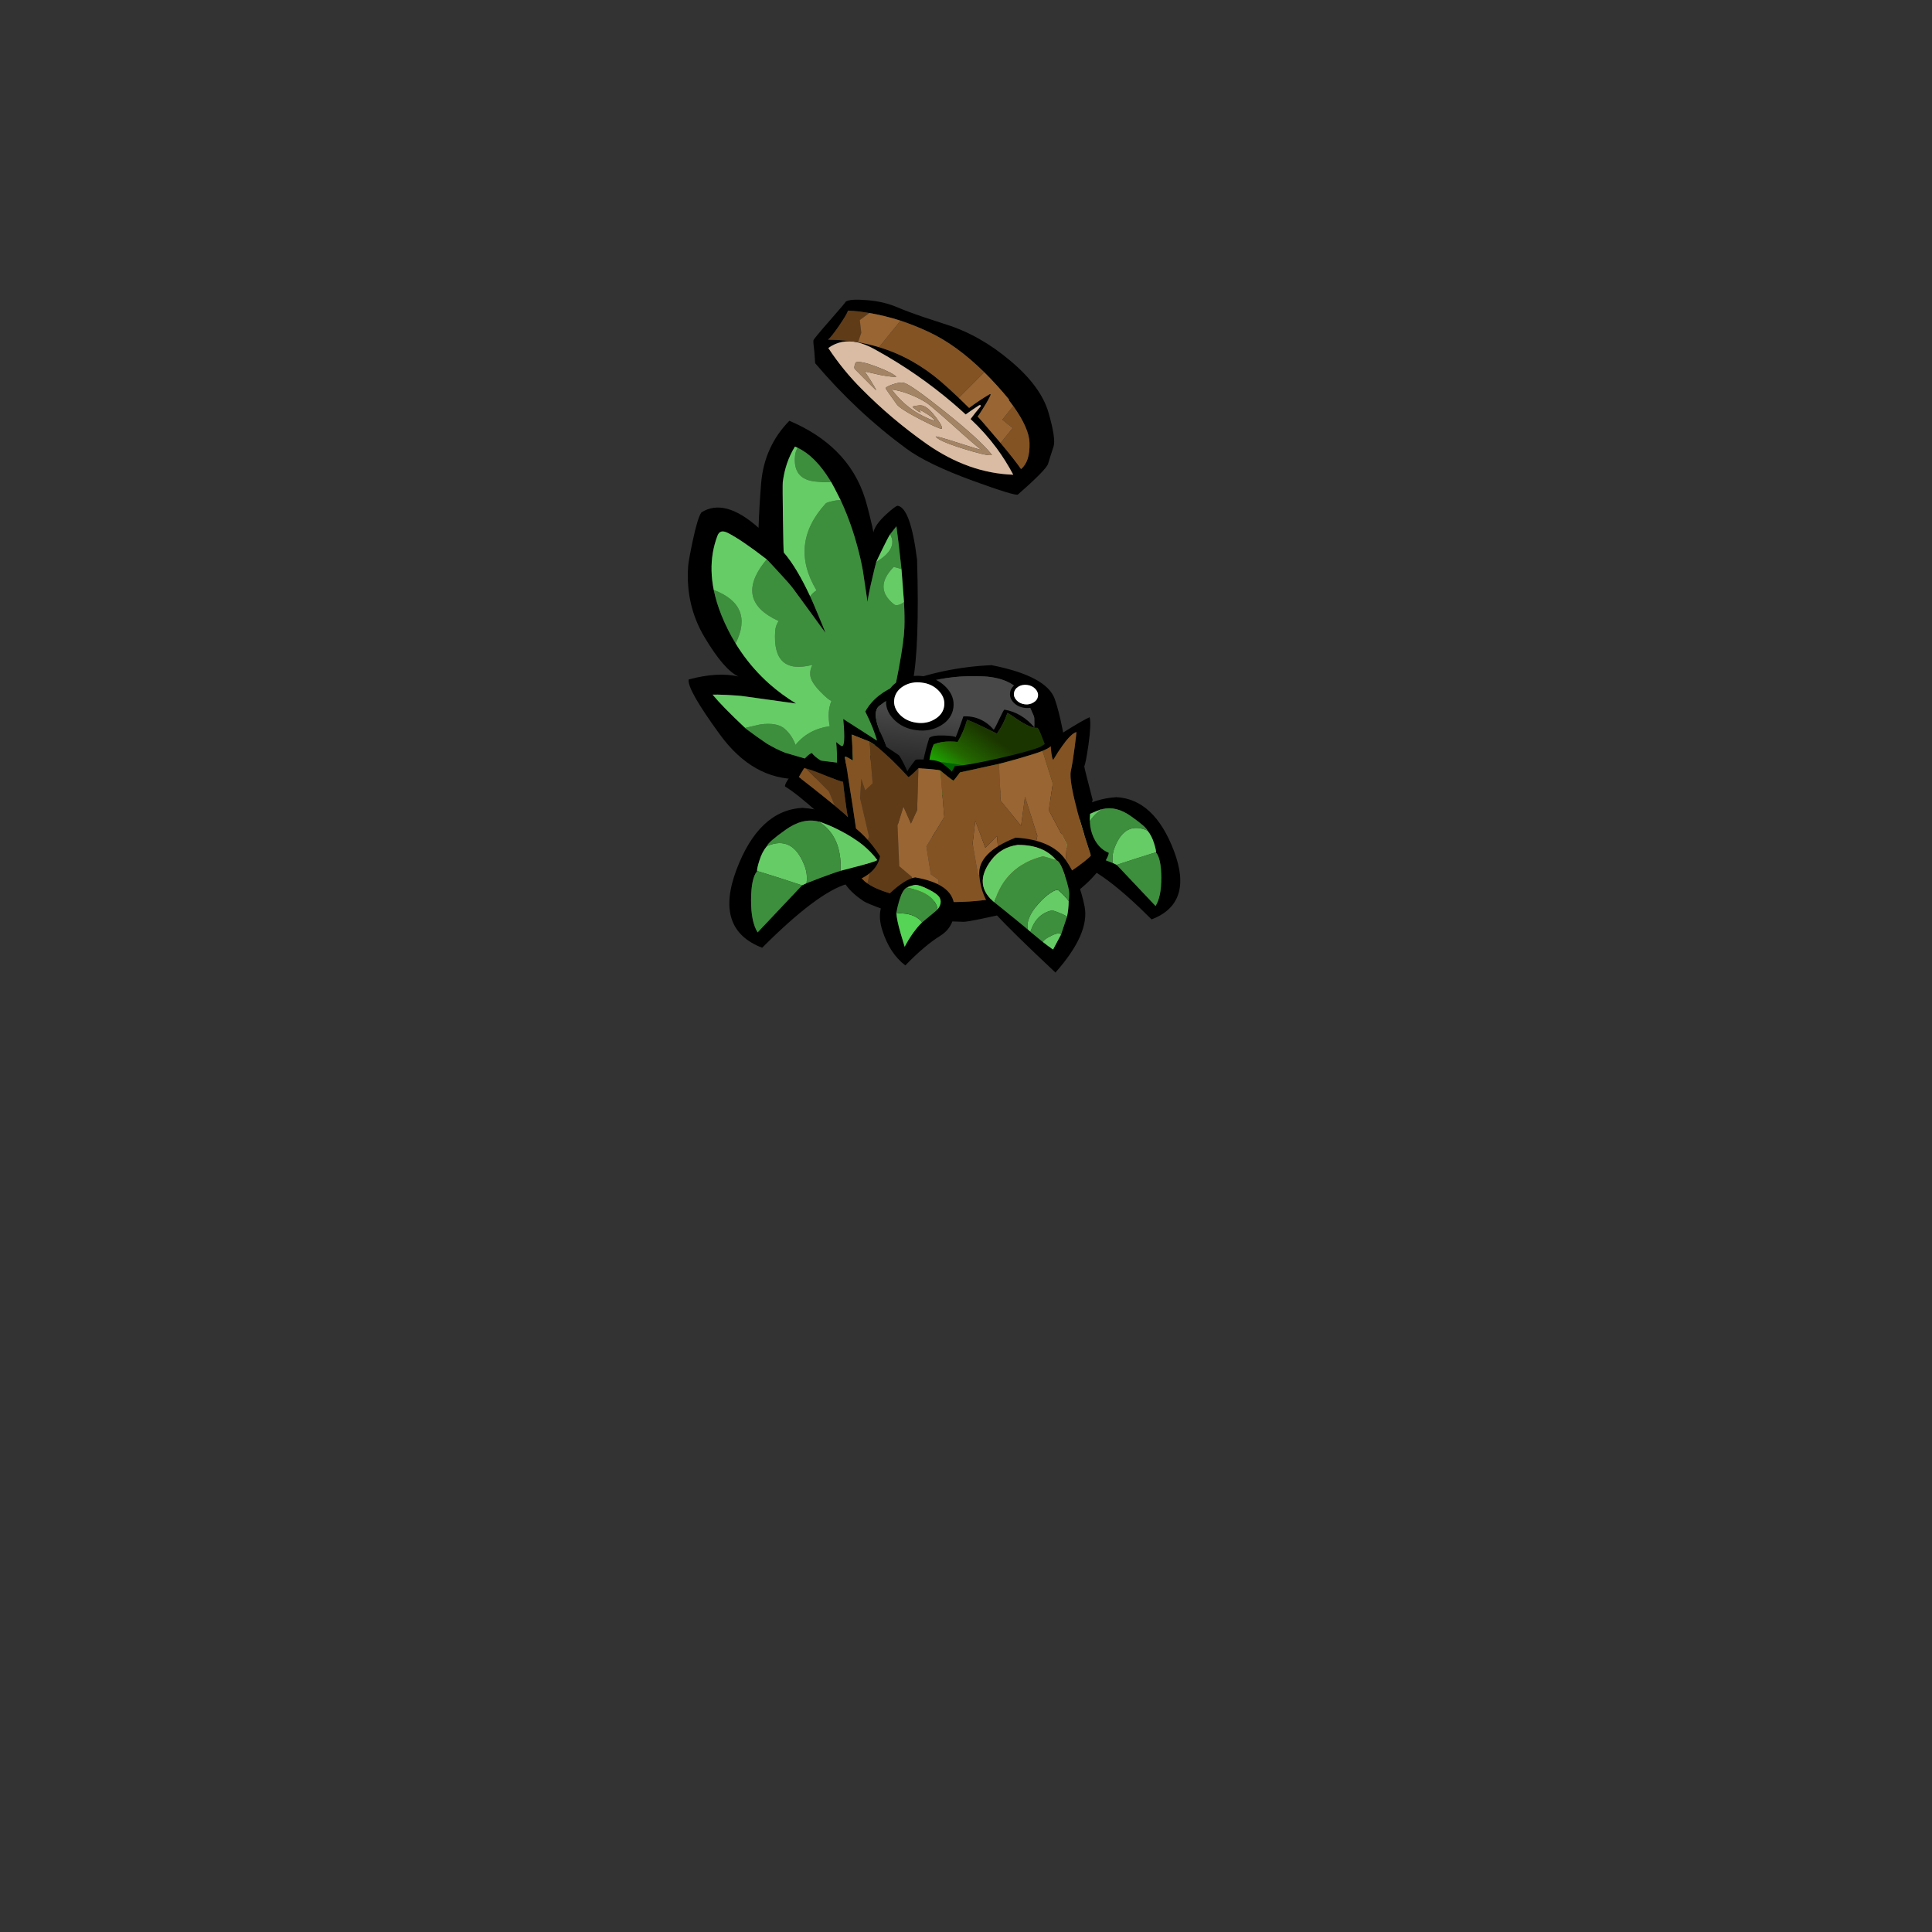 
<svg xmlns="http://www.w3.org/2000/svg" version="1.1" xmlns:xlink="http://www.w3.org/1999/xlink" preserveAspectRatio="none" x="0px" y="0px" width="1000px" height="1000px" viewBox="0 0 1000 1000">
<rect x="0" y="0" width="1000" height="1000" fill="#333333" stroke="none"/>
<defs>
<linearGradient id="Gradient_1" gradientUnits="userSpaceOnUse" x1="56.862" y1="24.562" x2="57.438" y2="86.938" spreadMethod="pad">
<stop  offset="0%" stop-color="#484848"/>

<stop  offset="100%" stop-color="#0F0F0F"/>
</linearGradient>

<linearGradient id="Gradient_2" gradientUnits="userSpaceOnUse" x1="87.625" y1="32.4" x2="53.675" y2="84" spreadMethod="pad">
<stop  offset="17.647%" stop-color="#1B3500"/>

<stop  offset="49.804%" stop-color="#236600"/>

<stop  offset="100%" stop-color="#12FF00"/>
</linearGradient>

<g id="stumper_legs_0_Layer0_0_FILL">
<path fill="#000000" stroke="none" d="
M 58.25 40.55
Q 73.598 36.208 75.35 26.15 60.4 2.85 35.25 1.15 12.711 2.31 1.05 33.15 -10.565 64.002 14.35 73.55 42.942 44.932 58.25 40.55
M 54.9 33.75
Q 52.5 34.4 44.7 37.3 37.4 40.05 37.3 40.15 36.1 40.7 35 41.25
L 12 65.6
Q 8.55 60.15 8.6 48.8 8.65 37.5 11.75 33.9 11.5 32.9 12.9 28.45 14.3 23.9 16.8 20.95 17.5 18.85 26.4 12.55 35.3 6.15 43.6 8.25 43.9 8.2 47.1 9.45 51.2 11.05 55.2 13.15 67.7 19.65 73.8 28 75.65 28.45 54.9 33.75 Z"/>

<path fill="#66CC66" stroke="none" d="
M 12.9 28.45
Q 11.5 32.9 11.75 33.9 11.8 33.75 23.4 37.45 29.2 39.35 35 41.25 36.1 40.7 37.3 40.15 38 35.4 36.2 30.9 30.1 15.15 16.8 20.95 14.3 23.9 12.9 28.45
M 43.6 8.25
Q 55.75 15.8 54.9 33.75 75.65 28.45 73.8 28 67.7 19.65 55.2 13.15 51.2 11.05 47.1 9.45 43.9 8.2 43.6 8.25 Z"/>

<path fill="#3D8E3D" stroke="none" d="
M 11.75 33.9
Q 8.65 37.5 8.6 48.8 8.55 60.15 12 65.6
L 35 41.25
Q 29.2 39.35 23.4 37.45 11.8 33.75 11.75 33.9
M 54.9 33.75
Q 55.75 15.8 43.6 8.25 35.3 6.15 26.4 12.55 17.5 18.85 16.8 20.95 30.1 15.15 36.2 30.9 38 35.4 37.3 40.15 37.4 40.05 44.7 37.3 52.5 34.4 54.9 33.75 Z"/>
</g>

<g id="stumper_leaves_0_Layer0_0_FILL">
<path fill="#000000" stroke="none" d="
M 116.4 46.1
Q 116.804 30.871 110 17.5 103.908 5.473 92 -5.05 75.536 3.399 68 20.75 63.5 31.2 59.3 42.45 47.646 22.055 33.75 25.5 31 27.55 24.8 38.1 19.6 46.95 18.45 49.7 10.64 68.413 14.85 87.5 19.065 106.638 25 112.15 15.564 106.391 0.1 105.45 -2.445 109.824 6.35 137.55 15.158 165.328 37.95 172.5 53.2 177.25 71.2 178.75 83.65 169.15 87.6 166.05 105.05 151.6 109.6 143.65 118.8 127.55 131.9 84.2 137.223 57.687 131.3 54.5 130.35 54.05 124.1 56.85 117.05 60 114.95 63.55 115.3 61.8 115.85 55 116.35 48.65 116.4 46.1
M 91.55 9.5
Q 91.602 9.548 91.65 9.6 98.92 16.511 102.25 30.95 102.387 31.464 102.5 31.95 103.05 34.5 104.15 42.4 105.051 50.234 105.05 58.3
L 105.05 58.3
Q 105.073 63.119 104.75 68 104.406 74.223 103.5 80.55
L 100.65 96.75
Q 101.7 94.3 106.5 86.5 110.65 79.75 111.5 78.55 111.6 78.35 116.35 73.5 121.35 68.4 122.85 67.25
L 127.25 64.35
Q 125.327 74.331 123.45 82.75 123.083 84.532 122.7 86.25 121.5 91.25 118.55 102.75 116.482 110.22 114.5 115.5 112.15 121.8 105.05 134.6 101.5 141 98.35 146.2 96.656 148.766 94.8 151.3 90.25 157.55 72.85 177.1
L 44.6 163.65
Q 44.3 163.5 35.45 157.3 31.518 153.974 27.9 149.75 27.45 149.2 24.35 145 21.15 140.6 20.25 139.25 20.054 138.9 19.8 138.5
L 19.85 138.5
Q 12.129 124.162 9.35 116.85 10.8 117.2 16.25 119.3 22.15 121.6 24.6 122.85
L 48.85 134.9
Q 43.23 128.178 39 120.9 33.389 111.117 30.3 100.3 29.61 97.926 29.05 95.45 27.264 87.718 26.75 79.45 26.299 72.13 27.1 65.6 27.739 60.511 29.15 55.9 31.936 46.857 37.7 39.75 38.961 38.095 40.45 38.2 41.808 38.334 43.35 39.9 48.75 45.3 58.15 59.3 58.35 59.55 61.65 66.9 65.35 75 66.35 78.1
L 70.8 92.05
Q 72.924 98.677 74.9 105 75 104.85 74.35 95.9 73.7 86.95 73.4 84.6 71.495 68.023 67.65 58.75
L 67.65 58.7
Q 67.55 58.4 72.7 42.25 77.9 25.9 78.7 24 83.192 14.652 90.5 8.55 91.039 9.001 91.55 9.5 Z"/>

<path fill="#3D8E3D" stroke="none" d="
M 29.05 95.45
Q 44.545 80.004 27.1 65.6 26.299 72.13 26.75 79.45 27.264 87.718 29.05 95.45
M 100 41.5
Q 97 41.15 96.25 41.55 71.45 55.4 77.5 82.7 75.114 83.284 73.4 84.6 73.7 86.95 74.35 95.9 75 104.85 74.9 105 72.924 98.677 70.8 92.05
L 66.35 78.1
Q 65.35 75 61.65 66.9 58.35 59.55 58.15 59.3 57.446 59.684 56.6 60.25 35.4 74.3 53.85 91.5 51.6 93.3 50.55 95.8 41.7 117.1 63.3 118.6 61.15 120.55 60.5 123.25 59.65 126.7 62.75 133.1 65.25 138.25 66.65 139.45 62.612 144.186 61.7 151.55 50.55 149.55 41.8 155.15 41.7 149.95 39.2 145.55 36.55 140.95 27.95 139.3 20.455 138.602 19.85 138.5
L 19.8 138.5
Q 20.054 138.9 20.25 139.25 21.15 140.6 24.35 145 27.45 149.2 27.9 149.75 31.518 153.974 35.45 157.3 44.3 163.5 44.6 163.65
L 72.85 177.1
Q 90.25 157.55 94.8 151.3 96.656 148.766 98.35 146.2 101.5 141 105.05 134.6 112.15 121.8 114.5 115.5 116.482 110.22 118.55 102.75 117.85 103.2 116.15 103.3 113.95 103.4 113.25 102.3 105.75 90.75 119.25 83.85 121.233 85.045 122.7 86.25 123.083 84.532 123.45 82.75 125.327 74.331 127.25 64.35
L 122.85 67.25
Q 124.5 75.676 111.5 78.55 110.65 79.75 106.5 86.5 101.7 94.3 100.65 96.75
L 103.5 80.55
Q 104.406 74.223 104.75 68 105.073 63.119 105.05 58.3
L 105.05 58.3
Q 105.051 50.234 104.15 42.4 103 41.8 100 41.5
M 91.65 9.6
Q 90.018 10.885 89.05 13.05 84 24.3 94.9 29.1 99.634 31.207 102.5 31.95 102.387 31.464 102.25 30.95 98.92 16.511 91.65 9.6 Z"/>

<path fill="#66CC66" stroke="none" d="
M 40.45 38.2
Q 38.961 38.095 37.7 39.75 31.936 46.857 29.15 55.9 27.739 60.511 27.1 65.6 44.545 80.004 29.05 95.45 29.61 97.926 30.3 100.3 33.389 111.117 39 120.9 43.23 128.178 48.85 134.9
L 24.6 122.85
Q 22.15 121.6 16.25 119.3 10.8 117.2 9.35 116.85 12.129 124.162 19.85 138.5 20.455 138.602 27.95 139.3 36.55 140.95 39.2 145.55 41.7 149.95 41.8 155.15 50.55 149.55 61.7 151.55 62.612 144.186 66.65 139.45 65.25 138.25 62.75 133.1 59.65 126.7 60.5 123.25 61.15 120.55 63.3 118.6 41.7 117.1 50.55 95.8 51.6 93.3 53.85 91.5 35.4 74.3 56.6 60.25 57.446 59.684 58.15 59.3 48.75 45.3 43.35 39.9 41.808 38.334 40.45 38.2
M 122.7 86.25
Q 121.233 85.045 119.25 83.85 105.75 90.75 113.25 102.3 113.95 103.4 116.15 103.3 117.85 103.2 118.55 102.75 121.5 91.25 122.7 86.25
M 116.35 73.5
Q 111.6 78.35 111.5 78.55 124.5 75.676 122.85 67.25 121.35 68.4 116.35 73.5
M 89.05 13.05
Q 90.018 10.885 91.65 9.6 91.602 9.548 91.55 9.5 91.039 9.001 90.5 8.55 83.192 14.652 78.7 24 77.9 25.9 72.7 42.25 67.55 58.4 67.65 58.7
L 67.65 58.75
Q 71.495 68.023 73.4 84.6 75.114 83.284 77.5 82.7 71.45 55.4 96.25 41.55 97 41.15 100 41.5 103 41.8 104.15 42.4 103.05 34.5 102.5 31.95 99.634 31.207 94.9 29.1 84 24.3 89.05 13.05 Z"/>
</g>

<g id="stumper_body_3_Layer1_0_FILL">
<path fill="#000000" stroke="none" d="
M 114.85 89.9
Q 120.004 82.333 113.25 50.75 106.548 19.217 100.8 4.95 95.1 -9.306 65.6 -11.7 40.2 -6.15 18.25 9.05 6.95 16.9 3.15 28.95 14.511 49.866 14.65 63.75 14.792 77.638 15 86.3 15.253 94.954 29.2 99.45 66.152 111.5 87.9 104.5 109.695 97.506 114.85 89.9
M 105.65 83.5
Q 105.65 87.8 102.3 89.5 92.45 94.4 81.85 97.7 43.25 109.6 16.7 86.35 22.806 61.105 14.35 45.15 5.898 29.198 10.1 24.05 30.1 -0.45 62 -3.75 78.8 -5.45 86.1 7.9 105.65 43.6 105.65 83.5 Z"/>

<path fill="url(#Gradient_1)" stroke="none" d="
M 102.3 89.5
Q 105.65 87.8 105.65 83.5 105.65 43.6 86.1 7.9 78.8 -5.45 62 -3.75 30.1 -0.45 10.1 24.05 5.898 29.198 14.35 45.15 22.806 61.105 16.7 86.35 43.25 109.6 81.85 97.7 92.45 94.4 102.3 89.5 Z"/>
</g>

<g id="stumper_body_3_Layer0_0_FILL">
<path fill="#000000" stroke="none" d="
M 48.65 18.95
Q 48.65 11.6 43.45 6.4 38.25 1.2 30.9 1.2 23.55 1.2 18.35 6.4 13.15 11.6 13.15 18.95 13.15 26.3 18.35 31.5 23.55 36.7 30.9 36.7 38.25 36.7 43.45 31.5 48.65 26.3 48.65 18.95
M 30.55 5.45
Q 36 5.45 39.85 9.3 43.75 13.2 43.75 18.65 43.75 24.1 39.85 27.95 36 31.85 30.55 31.85 25.1 31.85 21.2 27.95 17.35 24.1 17.35 18.65 17.35 13.2 21.2 9.3 25.1 5.45 30.55 5.45
M 91.2 13.8
Q 90.85 13.95 91.4 18.2 92.1 23.55 92.1 24.95 84.6 16.45 75.3 15.95 74.9 16.25 73.5 21.7 71.9 28.05 71.15 29.85 63.8 21.8 54.45 23.75 54.35 24.05 53.4 29.8 52.35 35.85 51.85 37.95 51.3 37.15 45.6 37.8 39.5 38.55 38.15 40.65 37.052 48.392 36.65 55.35 35.762 70.734 38.25 82.5 72.5 68.4 111.4 65.2 109.25 56.1 105.6 45.15 98.35 23.35 91.2 13.8
M 93.65 24.95
Q 95.1 25.85 100.55 39.55 106.2 53.8 107.55 61.05 99.265 61.4 91.15 62.65 64.629 66.879 40.25 81.1 39.7 74.2 39.6 64.75 39.549 59.727 39.7 55.75 39.964 48.004 40.95 44.35 44.55 41.85 49.25 41.15 51.55 40.8 53.2 40.8 55.7 33.6 56.6 25.7 59.9 26.55 66.85 29.5 73.05 32.15 73.05 32.1 75.95 25.3 77.1 17.9 77.65 17.9 84.05 22 90.9 25.9 93.65 24.95
M 91.7 -1.5
Q 89.2 -4 85.65 -4 82.1 -4 79.6 -1.5 77.1 1 77.1 4.55 77.1 8.1 79.6 10.6 82.1 13.1 85.65 13.1 89.2 13.1 91.7 10.6 94.2 8.1 94.2 4.55 94.2 1 91.7 -1.5
M 85.5 -1.95
Q 88.1 -1.95 89.95 -0.1 91.85 1.8 91.85 4.4 91.85 7.05 89.95 8.9 88.1 10.8 85.5 10.8 82.85 10.8 81 8.9 79.15 7.05 79.15 4.4 79.15 1.8 81 -0.1 82.85 -1.95 85.5 -1.95 Z"/>

<path fill="#FFFFFF" stroke="none" d="
M 39.85 9.3
Q 36 5.45 30.55 5.45 25.1 5.45 21.2 9.3 17.35 13.2 17.35 18.65 17.35 24.1 21.2 27.95 25.1 31.85 30.55 31.85 36 31.85 39.85 27.95 43.75 24.1 43.75 18.65 43.75 13.2 39.85 9.3
M 89.95 -0.1
Q 88.1 -1.95 85.5 -1.95 82.85 -1.95 81 -0.1 79.15 1.8 79.15 4.4 79.15 7.05 81 8.9 82.85 10.8 85.5 10.8 88.1 10.8 89.95 8.9 91.85 7.05 91.85 4.4 91.85 1.8 89.95 -0.1 Z"/>

<path fill="#006600" stroke="none" d="
M 39.6 64.75
Q 39.7 74.2 40.25 81.1 64.629 66.879 91.15 62.65 61.99 53.189 39.7 55.75 39.549 59.727 39.6 64.75 Z"/>

<path fill="url(#Gradient_2)" stroke="none" d="
M 100.55 39.55
Q 95.1 25.85 93.65 24.95 90.9 25.9 84.05 22 77.65 17.9 77.1 17.9 75.95 25.3 73.05 32.1 73.05 32.15 66.85 29.5 59.9 26.55 56.6 25.7 55.7 33.6 53.2 40.8 51.55 40.8 49.25 41.15 44.55 41.85 40.95 44.35 39.964 48.004 39.7 55.75 61.99 53.189 91.15 62.65 99.265 61.4 107.55 61.05 106.2 53.8 100.55 39.55 Z"/>
</g>

<g id="stumper_stump_0_Layer1_0_FILL">
<path fill="#000000" stroke="none" d="
M 160.1 13.05
Q 156.75 14.15 145.5 19.95 137.45 24.1 133.85 26.05 133.637 26.189 133.6 26.2 128.1 28.05 111.2 30.45 94.3 32.8 88.5 32.55 86.9 35.05 86.75 35.3 86.25 34.45 84.1 32.4 81.9 30.3 80.9 29.7 78.95 28.6 73.85 27.95 69.85 27.45 68.7 27.55 68.4 27.65 66.35 30 64.25 32.4 63.95 33 63.85 33.15 63.8 33.25 62.45 29 60.35 24.85 60 24.1 33 3.55 33.15 19.15 30.75 17.3 29.275 16.116 28.35 15.15 28.571 19.099 27.65 28.95 17.7 23.65 15.4 19.8 13.65 19.7 6.65 27 -0.3 34.35 0.1 35.85 5.8 39.95 16.6 51.4 27.2 62.7 24.8 60.2 26.05 72.15 25.3 81.2 24.575 89.467 35.85 98.4 37.4 99.6 45.7 103.45 56.25 108.35 63.1 109.8 65.2 110.3 73.7 111.55 82.55 112.85 86.4 113.2 89.7 113.5 114.6 109.8 139.8 106.1 142.3 104.7 151.6 99.6 158.45 92.2 163.8 86.4 164.2 83.8 158.438 80.879 156.45 73.4 154.464 65.968 158.15 55.8 155.372 39.991 155.25 38.2 156.2 36.5 158.35 27.1 160.75 16.45 160.1 13.05
M 134.4 28.4
Q 137.482 27.372 138.85 26.35 138.75 27.45 138.9 30.1 139.1 33.3 139.55 33.4 142.35 29.45 144.9 26.5 149.95 20.65 152.65 20.15 152.65 20.6 151.15 27.7 149.4 35.9 148.15 39.9 146.6 44.85 150.5 64.7 152.5 74.65 154.9 84.5 152.5 86.85 143.75 91.75 135.7 96.2 133.25 97 125.949 99.489 117.05 100.95 115.6 101.25 110.25 101.85 105.55 102.45 104.35 102.5 102.631 102.652 100.9 102.75 86.305 103.598 72.9 101.5 67.564 100.701 62.4 99.4 58.685 98.479 55.05 97.3 43.605 93.583 38.5 89.35 32.336 84.318 35.4 78.55 35.75 71.5 34.15 48.75 32.5 25.95 32.2 23.5 32.05 22.5 34 23.85 36.15 25.35 36.2 25.3 36.75 13.15 36.7 11.9 36.95 12 45.35 16.2 45.375 16.214 45.4 16.2 49.05 18.35 56.8 27.3 60.7 31.8 64.05 36.15 64.5 36.35 67.05 34.25 69.65 32.15 69.65 32.1 72.3 32.4 76.4 33.15 80.6 33.9 80.9 34.25 81.8 35.2 84.1 37.35 86.85 39.9 87.25 39.95 87.7 39.65 90.9 36 91.719 35.952 111.4 33.25 112.45 33.15 121.45 31.4 131.6 29.35 134.4 28.4
M 7.6 31.55
Q 7.65 31.5 7.7 31.4 8.15 30.65 10.7 27.2 11.111 27.271 11.7 27.45 14.454 28.341 21.15 31.75 29.1 35.8 30.2 35.9 30.25 39.35 30.55 45.1 30.9 52.4 31.25 54.4 30.333 53.101 24.9 47.8 23.247 46.203 21.15 44.2 14.55 37.9 7.6 31.55 Z"/>

<path fill="#5F3B18" stroke="none" d="
M 30.2 35.9
Q 29.1 35.8 21.15 31.75 14.454 28.341 11.7 27.45
L 22.55 40.35 24.9 47.8
Q 30.333 53.101 31.25 54.4 30.9 52.4 30.55 45.1 30.25 39.35 30.2 35.9
M 45.4 37.95
L 41.25 41.25 39.75 35.1 38.3 45.05 41.3 65.35 38.25 70.8 41.05 80.6 38.5 89.35
Q 43.605 93.583 55.05 97.3 58.685 98.479 62.4 99.4
L 61.65 87.85 55.6 81.8 56.45 60.7 60.3 51.2 63.45 60.3 67.2 53.65 69.65 32.1
Q 69.65 32.15 67.05 34.25 64.5 36.35 64.05 36.15 60.7 31.8 56.8 27.3 49.05 18.35 45.4 16.2
L 45.4 37.95 Z"/>

<path fill="#835324" stroke="none" d="
M 7.7 31.4
Q 7.65 31.5 7.6 31.55 14.55 37.9 21.15 44.2 23.247 46.203 24.9 47.8
L 22.55 40.35 11.7 27.45
Q 11.111 27.271 10.7 27.2 8.15 30.65 7.7 31.4
M 45.4 16.2
Q 45.375 16.214 45.35 16.2 36.95 12 36.7 11.9 36.75 13.15 36.2 25.3 36.15 25.35 34 23.85 32.05 22.5 32.2 23.5 32.5 25.95 34.15 48.75 35.75 71.5 35.4 78.55 32.336 84.318 38.5 89.35
L 41.05 80.6 38.25 70.8 41.3 65.35 38.3 45.05 39.75 35.1 41.25 41.25 45.4 37.95 45.4 16.2
M 87.25 39.95
Q 86.85 39.9 84.1 37.35 81.8 35.2 80.9 34.25
L 80.9 58.4 70.45 72.75 71.55 87.35 75.3 90.45 72.9 101.5
Q 86.305 103.598 100.9 102.75
L 100.7 93.85 95.85 89.35 94.4 73.25 96.75 61.55 100.8 75.95 107.3 70.35 107.3 97.05 104.35 102.5
Q 105.55 102.45 110.25 101.85 115.6 101.25 117.05 100.95
L 118.95 83.6 123 88.9 128.1 72.05 123.4 51.35 120.15 66.15 110.65 52.3 111.4 33.25
Q 91.719 35.952 90.9 36 87.7 39.65 87.25 39.95
M 138.85 26.35
Q 137.482 27.372 134.4 28.4
L 138.3 45.7 135.1 59.25 142.95 77.55 140.95 91.25 136.35 82.6 133.25 97
Q 135.7 96.2 143.75 91.75 152.5 86.85 154.9 84.5 152.5 74.65 150.5 64.7 146.6 44.85 148.15 39.9 149.4 35.9 151.15 27.7 152.65 20.6 152.65 20.15 149.95 20.65 144.9 26.5 142.35 29.45 139.55 33.4 139.1 33.3 138.9 30.1 138.75 27.45 138.85 26.35 Z"/>

<path fill="#986533" stroke="none" d="
M 80.9 34.25
Q 80.6 33.9 76.4 33.15 72.3 32.4 69.65 32.1
L 67.2 53.65 63.45 60.3 60.3 51.2 56.45 60.7 55.6 81.8 61.65 87.85 62.4 99.4
Q 67.564 100.701 72.9 101.5
L 75.3 90.45 71.55 87.35 70.45 72.75 80.9 58.4 80.9 34.25
M 95.85 89.35
L 100.7 93.85 100.9 102.75
Q 102.631 102.652 104.35 102.5
L 107.3 97.05 107.3 70.35 100.8 75.95 96.75 61.55 94.4 73.25 95.85 89.35
M 138.3 45.7
L 134.4 28.4
Q 131.6 29.35 121.45 31.4 112.45 33.15 111.4 33.25
L 110.65 52.3 120.15 66.15 123.4 51.35 128.1 72.05 123 88.9 118.95 83.6 117.05 100.95
Q 125.949 99.489 133.25 97
L 136.35 82.6 140.95 91.25 142.95 77.55 135.1 59.25 138.3 45.7 Z"/>
</g>

<g id="stumper_lil_lieg_0_Layer0_0_FILL">
<path fill="#000000" stroke="none" d="
M 18.25 0
Q 13.15 0.8 5.3 8.1 -2.6 15.4 1.25 27.4 5.05 39.4 13.15 45.55 23.05 35.3 31.25 30.2 39.45 25.05 38.4 14.2 37.3 3.3 18.25 0
M 26 19.85
Q 22.45 22.75 21.8 23.3 17.034 27.967 12.8 35.9 11.75 32.6 10.75 29.05 8.65 21.9 8.5 18.25 8.95 15.5 9.85 12.45 11.65 6.4 13.9 5.25 15.829 4.257 18.4 3.85 20.65 3.95 25.15 6.2 30.05 8.65 31 10.7 32.305 13.564 29.85 16.55 29.35 17.15 26 19.85 Z"/>

<path fill="#55D455" stroke="none" d="
M 13.7 18.8
Q 8.55 18.45 8.5 18.25 8.65 21.9 10.75 29.05 11.75 32.6 12.8 35.9 17.034 27.967 21.8 23.3 19.4 19.85 13.7 18.8
M 29.85 16.55
Q 32.305 13.564 31 10.7 30.05 8.65 25.15 6.2 20.65 3.95 18.4 3.85 15.829 4.257 13.9 5.25 28.469 8.07 29.85 16.55 Z"/>

<path fill="#3D8E3D" stroke="none" d="
M 21.8 23.3
Q 22.45 22.75 26 19.85 29.35 17.15 29.85 16.55 28.469 8.07 13.9 5.25 11.65 6.4 9.85 12.45 8.95 15.5 8.5 18.25 8.55 18.45 13.7 18.8 19.4 19.85 21.8 23.3 Z"/>
</g>

<g id="stumper_legs_1_Layer0_0_FILL">
<path fill="#000000" stroke="none" d="
M 41.2 5.2
Q 35.151 16.118 33.85 30.35 32.538 44.629 52.4 62.8 72.503 39.551 79.55 30.05 86.597 20.6 86.35 8.75 86.154 -3.05 65.6 -8.75 47.304 -5.716 41.2 5.2
M 42.3 13.35
Q 44.027 5.629 45.9 5.1 51.668 -3.599 65 -4.9 73.55 -4.6 79.25 1.4 90.528 13.324 79.5 23.95 69.559 33.676 64.25 39.2
L 63.1 40.45
Q 63 40.55 57.25 46.4 56.8 46.85 54.8 48.7 52.4 50.9 52.35 50.8
L 47.5 43.6
Q 47.449 43.514 47.4 43.4
L 43.4 34.6
Q 42.192 30.787 41.75 26.8 41.767 26.721 41.15 23.9 40.576 21.123 42.3 13.35 Z"/>

<path fill="#66CC66" stroke="none" d="
M 57.25 46.4
Q 56.613 45.126 52.6 43.65 48.1 42 47.5 43.6
L 52.35 50.8
Q 52.4 50.9 54.8 48.7 56.8 46.85 57.25 46.4
M 50.7 21.55
Q 47.25 19.75 46.3 20.75 43.37 23.791 41.75 26.8 42.192 30.787 43.4 34.6 46.287 32.503 50.7 30.6 57.25 31.3 61.05 36.8 62.062 38.24 63.1 40.45
L 64.25 39.2
Q 65.057 33.56 57.6 26.6 54.15 23.35 50.7 21.55
M 80.05 23.35
Q 79.795 23.67 79.5 23.95 90.528 13.324 79.25 1.4 73.55 -4.6 65 -4.9 51.668 -3.599 45.9 5.1 48.969 3.599 52.55 2.3 72.366 5.171 80.05 23.35 Z"/>

<path fill="#3D8E3D" stroke="none" d="
M 50.7 30.6
Q 46.287 32.503 43.4 34.6
L 47.4 43.4
Q 47.449 43.514 47.5 43.6 48.1 42 52.6 43.65 56.613 45.126 57.25 46.4 63 40.55 63.1 40.45 62.062 38.24 61.05 36.8 57.25 31.3 50.7 30.6
M 79.5 23.95
Q 79.795 23.67 80.05 23.35 72.366 5.171 52.55 2.3 48.969 3.599 45.9 5.1 44.027 5.629 42.3 13.35 40.576 21.123 41.15 23.9 41.767 26.721 41.75 26.8 43.37 23.791 46.3 20.75 47.25 19.75 50.7 21.55 54.15 23.35 57.6 26.6 65.057 33.56 64.25 39.2 69.559 33.676 79.5 23.95 Z"/>
</g>

<g id="stumper_hat_1_Layer0_0_FILL">
<path fill="#000000" stroke="none" d="
M 26.35 -2.85
Q 23.397 -1.86 21.2 -1.25 17.329 -0.176 13.55 1.6 9.804 3.397 6.15 5.9 -1.1 10.8 -1.9 13.4 -1.7 14.05 -2.2 26.4 -2.7 38.65 -2.35 39.45 -2 40.2 1.65 43.7 5.35 47.65 5.8 48.15 38.45 54.35 70.2 52.9 83.75 52.35 107.9 44.1 129.45 36.7 130.15 35.15 133.55 15.8 132.3 12.85 130.45 8.3 128.95 4.25 127.4 0.25 115.9 -7.8 104.35 -15.9 83.8 -16.3 63.2 -16.8 46.1 -10.1 33.812 -5.299 26.35 -2.85
M 41.05 -1.3
Q 56.512 -5.217 76.85 -3.2 85.884 -2.305 95.85 -0.25 95.75 -0.15 95.65 0 97.682 0.478 99.55 1 113.127 4.748 118.05 10.55 124.35 17.85 123.15 23.85 117.727 22.24 106.45 20 104.42 19.62 102.2 19.2 90.6 17 88.5 16.75 88.75 16.75 88.15 11.85 87.55 6.65 86.75 3.7 86.25 3.6 86.2 3.8 83.95 9.8 82.35 16.1 78.393 15.709 74.9 15.4 67.676 14.819 62.45 14.65 43.258 14.064 26.35 20.9 21.142 23.002 16.15 25.8 9.694 29.44 3.6 34.25 3.45 34.35 3.35 34.4 3.8 32.2 3.25 25.2 2.7 18.15 1.95 16.25 4.219 14.629 6.55 13.1 8.896 11.657 11.3 10.3 18.413 6.303 26.35 3.25 33.374 0.61 41.05 -1.3
M 85.5 11.85
Q 85.8 11.05 86.5 11.45 86.35 15.7 86.55 20.1 96.759 20.845 106.45 23.35 114.321 25.423 121.85 28.65 103.35 42.6 76.9 44.4 54.7 45.85 32.9 43.4 19.3 41.95 6.15 37.75 8.317 29.826 16.15 25.95 19.882 24.154 24.9 23.25 25.625 23.118 26.35 23 50.281 18.792 74.45 19.45 78.789 19.578 83.1 19.85 84.2 15.8 85.5 11.85 Z"/>

<path fill="#D9BCA3" stroke="none" d="
M 86.5 11.45
Q 85.8 11.05 85.5 11.85 84.2 15.8 83.1 19.85 78.789 19.578 74.45 19.45 50.281 18.792 26.35 23 25.625 23.118 24.9 23.25 19.882 24.154 16.15 25.95 8.317 29.826 6.15 37.75 19.3 41.95 32.9 43.4 54.7 45.85 76.9 44.4 103.35 42.6 121.85 28.65 114.321 25.423 106.45 23.35 96.759 20.845 86.55 20.1 86.35 15.7 86.5 11.45
M 89.75 33.55
Q 100.35 29.45 101 29 97.5 29.25 81.3 28.35 76.939 28.124 73.6 28 65.074 27.649 63.1 27.9 52.6 29.4 45.1 33.85 55.05 36.35 64.2 34.8 66.75 34.35 69.9 33.5 73.05 32.55 72.65 32.35 71.3 31.75 67.35 32.2 64.35 32.55 62.95 32.95 62.75 33 63.5 33.3 63.85 33.5 64.25 33.6 64 34 61.6 34.1 59.25 34.25 59.2 34.05 59.05 33.75 60.55 32.2 62.1 30.5 63.25 30.15 66.15 29.2 72.15 30.7 72.739 30.845 73.25 31 77.876 32.229 78.1 33.35 78.1 34.1 66.6 36.55 54.8 38.95 52 38.15 42.9 35.65 42.4 35.35 41.8 35 43.8 31.65 45.95 28.15 47.9 27.2 51.45 25.6 73.7 25.5 73.777 25.499 73.85 25.5 96.716 25.36 106.45 27.5 106.627 27.56 106.8 27.6 106.728 27.815 106.45 28.1 104.595 29.908 93.55 34.3 80.55 39.45 78.15 38.45 79.2 37.6 89.75 33.55
M 23.65 37.6
Q 22.95 37.4 22.35 36.05 21.8 34.75 21.95 34.5 23.25 32.35 31.6 29.6 39.55 27 42.9 27.15 41.6 28.6 35.95 31.65 32 33.65 28.45 35.35 28.5 35.35 33.6 37 38.45 38.65 39.2 39.25 38.95 39.3 23.65 37.6 Z"/>

<path fill="#A38464" stroke="none" d="
M 22.35 36.05
Q 22.95 37.4 23.65 37.6 38.95 39.3 39.2 39.25 38.45 38.65 33.6 37 28.5 35.35 28.45 35.35 32 33.65 35.95 31.65 41.6 28.6 42.9 27.15 39.55 27 31.6 29.6 23.25 32.35 21.95 34.5 21.8 34.75 22.35 36.05
M 101 29
Q 100.35 29.45 89.75 33.55 79.2 37.6 78.15 38.45 80.55 39.45 93.55 34.3 104.595 29.908 106.45 28.1 106.728 27.815 106.8 27.6 106.627 27.56 106.45 27.5 96.716 25.36 73.85 25.5 73.777 25.499 73.7 25.5 51.45 25.6 47.9 27.2 45.95 28.15 43.8 31.65 41.8 35 42.4 35.35 42.9 35.65 52 38.15 54.8 38.95 66.6 36.55 78.1 34.1 78.1 33.35 77.876 32.229 73.25 31 72.739 30.845 72.15 30.7 66.15 29.2 63.25 30.15 62.1 30.5 60.55 32.2 59.05 33.75 59.2 34.05 59.25 34.25 61.6 34.1 64 34 64.25 33.6 63.85 33.5 63.5 33.3 62.75 33 62.95 32.95 64.35 32.55 67.35 32.2 71.3 31.75 72.65 32.35 73.05 32.55 69.9 33.5 66.75 34.35 64.2 34.8 55.05 36.35 45.1 33.85 52.6 29.4 63.1 27.9 65.074 27.649 73.6 28 76.939 28.124 81.3 28.35 97.5 29.25 101 29 Z"/>

<path fill="#5F3B18" stroke="none" d="
M 14.5 20.9
L 9.75 16.25 11.3 10.3
Q 8.896 11.657 6.55 13.1 4.219 14.629 1.95 16.25 2.7 18.15 3.25 25.2 3.8 32.2 3.35 34.4 3.45 34.35 3.6 34.25 9.694 29.44 16.15 25.8
L 16.15 25.35
Q 15.75 24.5 14.5 20.9 Z"/>

<path fill="#986533" stroke="none" d="
M 26.35 20.9
L 26.35 3.25
Q 18.413 6.303 11.3 10.3
L 9.75 16.25 14.5 20.9
Q 15.75 24.5 16.15 25.35
L 16.15 25.8
Q 21.142 23.002 26.35 20.9
M 95.85 -0.25
Q 85.884 -2.305 76.85 -3.2
L 74.9 15.4
Q 78.393 15.709 82.35 16.1 83.95 9.8 86.2 3.8 86.25 3.6 86.75 3.7 87.55 6.65 88.15 11.85 88.75 16.75 88.5 16.75 90.6 17 102.2 19.2 104.42 19.62 106.45 20
L 106.45 10 99.55 10 99.55 1
Q 97.682 0.478 95.65 0 95.75 -0.15 95.85 -0.25 Z"/>

<path fill="#835324" stroke="none" d="
M 106.45 10
L 106.45 20
Q 117.727 22.24 123.15 23.85 124.35 17.85 118.05 10.55 113.127 4.748 99.55 1
L 99.55 10 106.45 10
M 76.85 -3.2
Q 56.512 -5.217 41.05 -1.3 33.374 0.61 26.35 3.25
L 26.35 20.9
Q 43.258 14.064 62.45 14.65 67.676 14.819 74.9 15.4
L 76.85 -3.2 Z"/>
</g>
</defs>

<g transform="matrix( 1, 0, 0, 1, 134.2,227.4) ">
<g transform="matrix( 1, 0, 0, 1, 239.85,-17.8) ">
<g transform="matrix( -0.874, 0, 0, 0.874, 234.55,202) ">
<g transform="matrix( 1, 0, 0, 1, 0,0) ">
<use xlink:href="#stumper_legs_0_Layer0_0_FILL"/>
</g>
</g>

<g transform="matrix( 0.948, -0.317, 0.317, 0.948, -51.1,42.15) ">
<g transform="matrix( 1, 0, 0, 1, 0,0) ">
<use xlink:href="#stumper_leaves_0_Layer0_0_FILL"/>
</g>
</g>

<g transform="matrix( 0.979, 0.128, -0.103, 0.787, 73.75,135.5) ">
<g transform="matrix( 1, 0, 0, 1, 0,0) ">
<use xlink:href="#stumper_body_3_Layer1_0_FILL"/>
</g>

<g transform="matrix( 1, 0, 0, 1, 0,0) ">
<use xlink:href="#stumper_body_3_Layer0_0_FILL"/>
</g>
</g>

<g transform="matrix( 0.997, -0.082, 0.082, 0.997, 29.25,161.75) ">
<g transform="matrix( 1, 0, 0, 1, 0,0) ">
<use xlink:href="#stumper_stump_0_Layer1_0_FILL"/>
</g>
</g>

<g transform="matrix( 1, 0, 0, 1, 6.1,207.4) ">
<g transform="matrix( 1, 0, 0, 1, 0,0) ">
<use xlink:href="#stumper_legs_0_Layer0_0_FILL"/>
</g>
</g>

<g transform="matrix( 1, 0, 0, 1, 81.4,244.55) ">
<g transform="matrix( 1, 0, 0, 1, 0,0) ">
<use xlink:href="#stumper_lil_lieg_0_Layer0_0_FILL"/>
</g>
</g>

<g transform="matrix( -0.995, 0.104, 0.104, 0.995, 217.85,225.85) ">
<g transform="matrix( 1, 0, 0, 1, 0,0) ">
<use xlink:href="#stumper_legs_1_Layer0_0_FILL"/>
</g>
</g>

<g transform="matrix( 0.778, 0.628, -0.628, 0.778, 73.6,-62.7) ">
<g transform="matrix( 1, 0, 0, 1, 0,0) ">
<use xlink:href="#stumper_hat_1_Layer0_0_FILL"/>
</g>
</g>
</g>
</g>
</svg>
